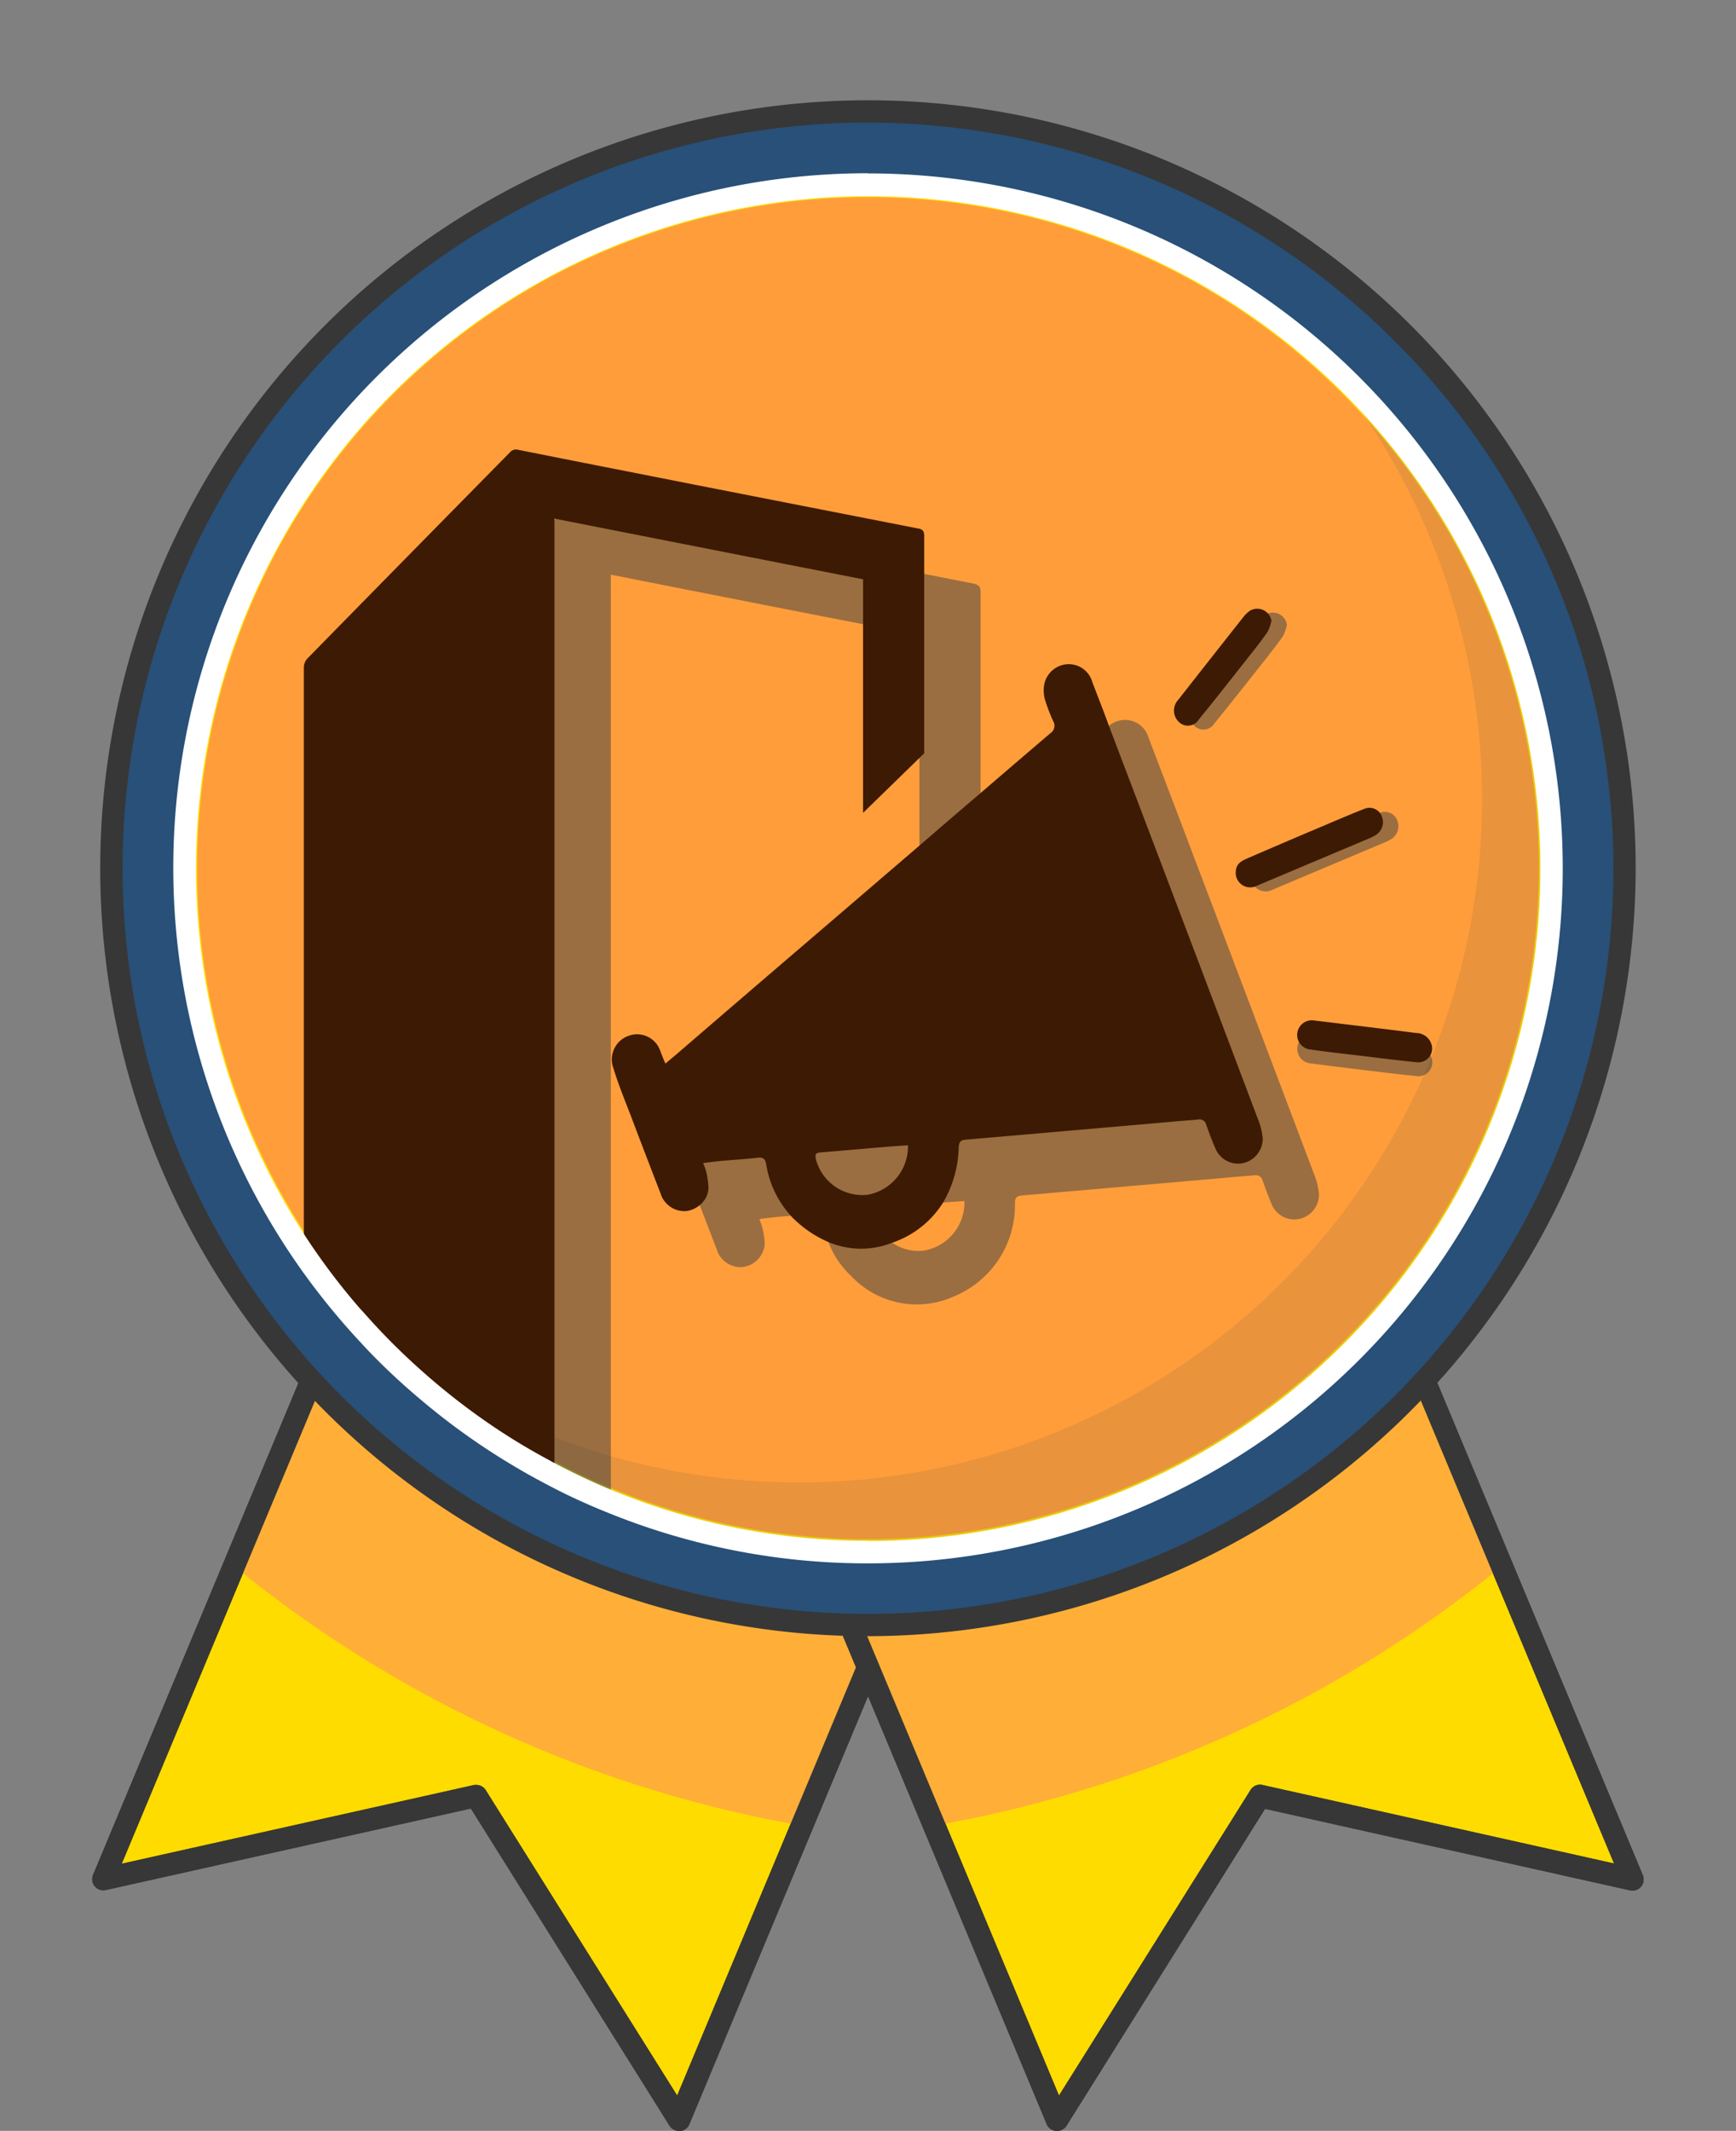 <svg xmlns="http://www.w3.org/2000/svg" width="33.396" height="40.981" viewBox="0 0 33.396 40.981"><rect x="0" y="0" width="33.396" height="40.981" fill="#808080" stroke="none"/><defs><style>.a{fill:#ffdc00;}.b{fill:#373737;}.c{fill:#ffaf37;}.d{fill:#285078;}.e{fill:#ff9d3b;}.f{opacity:0.09;mix-blend-mode:multiply;isolation:isolate;}.g{fill:#0e2d47;}.h{opacity:0.42;}.i{fill:#3d1a03;}.j{fill:#fff;}</style></defs><g transform="translate(0 0)"><g transform="translate(1.774 23.111)"><path class="a" d="M227.562,461.729l-5.537-2.312-5.353,12.818,7.171-1.6,3.9,6.225,5.353-12.818Z" transform="translate(-216.458 -459.202)"/><path class="b" d="M227.21,476.538a.214.214,0,0,1-.182-.1l-3.822-6.1-7.023,1.568a.215.215,0,0,1-.245-.292l5.353-12.817a.215.215,0,0,1,.281-.115L227.109,461h0l5.537,2.312a.214.214,0,0,1,.115.281l-5.352,12.818a.214.214,0,0,1-.18.131Zm-3.9-6.654a.215.215,0,0,1,.182.1l3.683,5.874,5.11-12.237L221.6,459.162l-5.11,12.237,6.766-1.511A.219.219,0,0,1,223.308,469.883Z" transform="translate(-215.922 -458.667)"/><g transform="translate(2.729 2.248)"><path class="c" d="M238.524,471.148l-2.141,5.127a23.7,23.7,0,0,1-10.923-4.991l1.988-4.761Z" transform="translate(-225.46 -466.523)"/></g><path class="b" d="M227.21,476.538a.214.214,0,0,1-.182-.1l-3.822-6.1-7.023,1.568a.215.215,0,0,1-.245-.292l5.353-12.817a.215.215,0,0,1,.281-.115L227.109,461h0l5.537,2.312a.214.214,0,0,1,.115.281l-5.352,12.818a.214.214,0,0,1-.18.131Zm-3.9-6.654a.215.215,0,0,1,.182.1l3.683,5.874,5.11-12.237L221.6,459.162l-5.11,12.237,6.766-1.511A.219.219,0,0,1,223.308,469.883Z" transform="translate(-215.922 -458.667)"/><g transform="translate(12.993 0)"><path class="a" d="M267.619,461.729l5.537-2.312,5.353,12.818-7.171-1.6-3.9,6.225-5.353-12.818Z" transform="translate(-261.868 -459.202)"/><path class="b" d="M266.9,476.538h-.018a.215.215,0,0,1-.181-.131l-5.352-12.818a.214.214,0,0,1,.115-.281L267,461h0l5.537-2.312a.215.215,0,0,1,.281.115l5.352,12.817a.215.215,0,0,1-.245.292l-7.023-1.568-3.822,6.1A.214.214,0,0,1,266.9,476.538Zm-5.072-12.917,5.11,12.237,3.683-5.874a.213.213,0,0,1,.229-.1l6.766,1.511-5.11-12.237Z" transform="translate(-261.333 -458.667)"/><g transform="translate(1.062 2.248)"><path class="c" d="M265.046,471.148l2.141,5.127a23.7,23.7,0,0,0,10.923-4.991l-1.988-4.761Z" transform="translate(-265.046 -466.523)"/></g><path class="b" d="M266.9,476.538h-.018a.215.215,0,0,1-.181-.131l-5.352-12.818a.214.214,0,0,1,.115-.281L267,461h0l5.537-2.312a.215.215,0,0,1,.281.115l5.352,12.817a.215.215,0,0,1-.245.292l-7.023-1.568-3.822,6.1A.214.214,0,0,1,266.9,476.538Zm-5.072-12.917,5.11,12.237,3.683-5.874a.213.213,0,0,1,.229-.1l6.766,1.511-5.11-12.237Z" transform="translate(-261.333 -458.667)"/></g></g><g transform="translate(0)"><circle class="d" cx="14.554" cy="14.554" r="14.554" transform="translate(0 28.733) rotate(-80.783)"/><path class="b" d="M231.232,414.172A14.769,14.769,0,1,1,246,399.4,14.786,14.786,0,0,1,231.232,414.172Zm0-29.109a14.34,14.34,0,1,0,14.34,14.34A14.356,14.356,0,0,0,231.232,385.063Z" transform="translate(-214.534 -382.705)"/></g><circle class="a" cx="13.151" cy="13.151" r="13.151" transform="translate(1.61 27.572) rotate(-80.783)"/><g transform="translate(1.894 1.894)"><circle class="e" cx="12.904" cy="12.904" r="12.904" transform="translate(0 25.474) rotate(-80.783)"/></g><g class="f" transform="translate(6.762 6.762)"><path class="g" d="M251.892,401.526a13.14,13.14,0,0,1-18.536,18.536,13.142,13.142,0,1,0,18.536-18.536Z" transform="translate(-233.356 -401.526)"/></g><g class="h" transform="translate(6.926 9.716)"><path class="g" d="M245.867,413.522q0,1.451,0,2.9V417.7l-1.176,1.145v-4.489l-1.084-.215c-1.617-.315-3.23-.632-4.852-.953v18.062c-.369-.146-.732-.309-1.084-.489-.031-.017-.063-.031-.092-.049V413.92c-.043.04-.072.063-.094.086q-.494.5-.99,1c-.423.432-.853.864-1.279,1.3a.342.342,0,0,0-.109.269q0,4.82,0,9.639v2.847a12.584,12.584,0,0,1-1.084-1.019c-.031-.031-.06-.066-.092-.1v-1.694q0-5.107,0-10.209a.263.263,0,0,1,.063-.163l.023-.023,2.472-2.515q.588-.6,1.176-1.2l.026-.026c.069-.069.137-.14.206-.209a.153.153,0,0,1,.163-.051c1.127.226,2.257.446,3.388.669l3.333.652.958.189C245.841,413.385,245.867,413.425,245.867,413.522Z" transform="translate(-233.93 -411.852)"/><g transform="translate(5.924 2.065)"><path class="g" d="M267.062,435.02q-1.159-3.069-2.326-6.14c-.283-.75-.569-1.5-.855-2.246a.471.471,0,0,0-.535-.34.482.482,0,0,0-.229.106.506.506,0,0,0-.175.358.665.665,0,0,0,.034.238,3.465,3.465,0,0,0,.146.386.172.172,0,0,1-.052.238q-2.287,1.957-4.572,3.92-1.309,1.124-2.618,2.252l-.217.18c-.037-.094-.069-.172-.1-.249a.47.47,0,0,0-.587-.292.487.487,0,0,0-.312.632c.1.309.217.607.332.907.083.217.166.432.249.65.109.28.217.564.326.844a.479.479,0,0,0,.489.346.487.487,0,0,0,.435-.435,1.362,1.362,0,0,0-.054-.349,1.206,1.206,0,0,0-.049-.14c.129-.017.246-.031.363-.043.08-.006.157-.014.237-.02.152-.011.3-.023.452-.04.1-.011.14.026.157.123a2.262,2.262,0,0,0,.123.429,1.7,1.7,0,0,0,.429.641,1.733,1.733,0,0,0,1.977.4,1.9,1.9,0,0,0,1.179-1.794c0-.1.029-.14.129-.149q1.991-.172,3.98-.346c.166-.017.335-.026.5-.043a.134.134,0,0,1,.155.1c.054.152.109.3.172.452a.473.473,0,0,0,.555.283.483.483,0,0,0,.358-.469A1.332,1.332,0,0,0,267.062,435.02Zm-7.513,1.474a.882.882,0,0,1-.6-.152.928.928,0,0,1-.389-.555c-.017-.086.023-.1.086-.109.429-.034.855-.074,1.282-.109h.009c.134-.012.266-.02.4-.029A.938.938,0,0,1,259.548,436.494Z" transform="translate(-254.634 -424.222)"/><path class="g" d="M294.22,433.975l.765-.323,1.424-.6a.925.925,0,0,0,.128-.064.292.292,0,0,0,.125-.356.254.254,0,0,0-.337-.151c-.284.112-.564.232-.846.352-.474.2-.948.4-1.421.608-.1.044-.2.1-.207.239A.278.278,0,0,0,294.22,433.975Z" transform="translate(-282.63 -428.628)"/><path class="g" d="M291.575,419.3a.276.276,0,0,0-.41-.193.622.622,0,0,0-.136.133q-.626.792-1.248,1.587a.3.3,0,0,0,.009.415.245.245,0,0,0,.386-.037c.308-.377.609-.761.912-1.144.141-.178.282-.355.413-.541A.819.819,0,0,0,291.575,419.3Z" transform="translate(-279.668 -419.069)"/><path class="g" d="M299.529,447.914a.31.31,0,0,0-.3-.245q-.564-.072-1.13-.14c-.275-.033-.55-.066-.826-.1a.284.284,0,0,0-.333.238.28.28,0,0,0,.252.319c-.558-.08-.26-.026,1.217.151.275.033.55.067.826.094A.266.266,0,0,0,299.529,447.914Z" transform="translate(-284.831 -439.316)"/></g></g><g transform="translate(5.842 8.643)"><path class="i" d="M242.077,409.772v.73q0,1.086,0,2.169v1.276l-.092.089-1.084,1.056V410.6c-1.971-.386-3.934-.773-5.911-1.162l-.026-.006v18.646c-.032-.017-.063-.031-.092-.049q-.558-.287-1.084-.627l-2.469-2.043c-.031-.031-.06-.066-.092-.1a13.72,13.72,0,0,1-1.084-1.322V422.5q0-5.107,0-10.208a.263.263,0,0,1,.063-.163q1.948-1.987,3.9-3.968a.153.153,0,0,1,.163-.051c1.127.226,2.257.446,3.388.67l4.292.841C242.051,409.635,242.077,409.675,242.077,409.772Z" transform="translate(-230.14 -408.102)"/><g transform="translate(5.925 3.059)"><path class="i" d="M263.275,431.27q-1.159-3.069-2.326-6.14-.266-.7-.535-1.408c-.1-.28-.212-.558-.318-.838a.472.472,0,0,0-.535-.34.487.487,0,0,0-.4.463.661.661,0,0,0,.031.237,3.48,3.48,0,0,0,.149.386.173.173,0,0,1-.054.237q-.674.575-1.342,1.15-.588.5-1.176,1.01l-2.051,1.76q-1.313,1.124-2.621,2.252l-.215.18c-.04-.094-.072-.172-.1-.249a.471.471,0,0,0-.587-.292.482.482,0,0,0-.312.632c.094.309.217.607.332.907q.283.747.572,1.493a.482.482,0,0,0,.492.346.5.5,0,0,0,.266-.117.447.447,0,0,0,.166-.318,1.5,1.5,0,0,0-.051-.349,1.327,1.327,0,0,0-.052-.14c.132-.017.249-.031.366-.043.229-.02.461-.034.69-.06.1-.011.14.026.157.123a1.907,1.907,0,0,0,.472.99.68.68,0,0,0,.077.08,2.186,2.186,0,0,0,.655.432,1.61,1.61,0,0,0,1.222.009.855.855,0,0,0,.1-.037,1.855,1.855,0,0,0,.878-.735,2.2,2.2,0,0,0,.3-1.059c.006-.1.031-.14.129-.149q1.991-.172,3.98-.346c.169-.017.335-.026.5-.043a.13.13,0,0,1,.152.1c.054.152.109.3.175.452a.473.473,0,0,0,.555.283.486.486,0,0,0,.358-.469A1.34,1.34,0,0,0,263.275,431.27Zm-8.5.767c-.02-.086.02-.1.086-.109.429-.034.858-.074,1.288-.109.134-.011.269-.02.4-.029a.943.943,0,0,1-.784.953A.925.925,0,0,1,254.772,432.037Z" transform="translate(-250.849 -421.466)"/><path class="i" d="M293.181,433.7l.765-.323,1.424-.6a.984.984,0,0,0,.128-.064.292.292,0,0,0,.125-.356.254.254,0,0,0-.337-.152c-.284.112-.565.233-.846.352q-.711.3-1.421.608c-.1.044-.2.1-.207.24A.278.278,0,0,0,293.181,433.7Z" transform="translate(-280.805 -428.352)"/><path class="i" d="M290.536,419.028a.277.277,0,0,0-.411-.193.61.61,0,0,0-.136.132q-.626.792-1.249,1.587a.3.3,0,0,0,.009.415.245.245,0,0,0,.387-.037c.308-.377.609-.761.911-1.144.141-.178.282-.355.413-.541A.841.841,0,0,0,290.536,419.028Z" transform="translate(-277.844 -418.793)"/><path class="i" d="M299.536,446.981a.31.31,0,0,0-.3-.245q-.565-.072-1.13-.14-.413-.05-.826-.1a.283.283,0,0,0-.332.238.28.28,0,0,0,.252.319c.4.058.811.1,1.217.151.275.033.55.067.826.094A.266.266,0,0,0,299.536,446.981Z" transform="translate(-283.758 -438.571)"/></g></g><path class="j" d="M234.734,389.54a13.359,13.359,0,0,0-10.855,21.152,13.722,13.722,0,0,0,1.084,1.322c.031.031.06.066.092.1a12.588,12.588,0,0,0,1.084,1.019,13.119,13.119,0,0,0,1.385,1.024c.352.226.712.435,1.084.627.029.017.06.031.092.049.352.18.715.343,1.084.489a13.246,13.246,0,0,0,4.95.953,13.366,13.366,0,0,0,0-26.732Zm0,26.3a12.85,12.85,0,0,1-4.95-.984c-.372-.155-.732-.326-1.084-.512a.946.946,0,0,1-.092-.051,12.218,12.218,0,0,1-1.084-.652,13.008,13.008,0,0,1-1.385-1.079,12.541,12.541,0,0,1-1.084-1.087c-.031-.034-.063-.069-.092-.1a12.662,12.662,0,0,1-1.084-1.442,12.931,12.931,0,1,1,10.855,5.911Z" transform="translate(-218.037 -386.208)"/></g></svg>